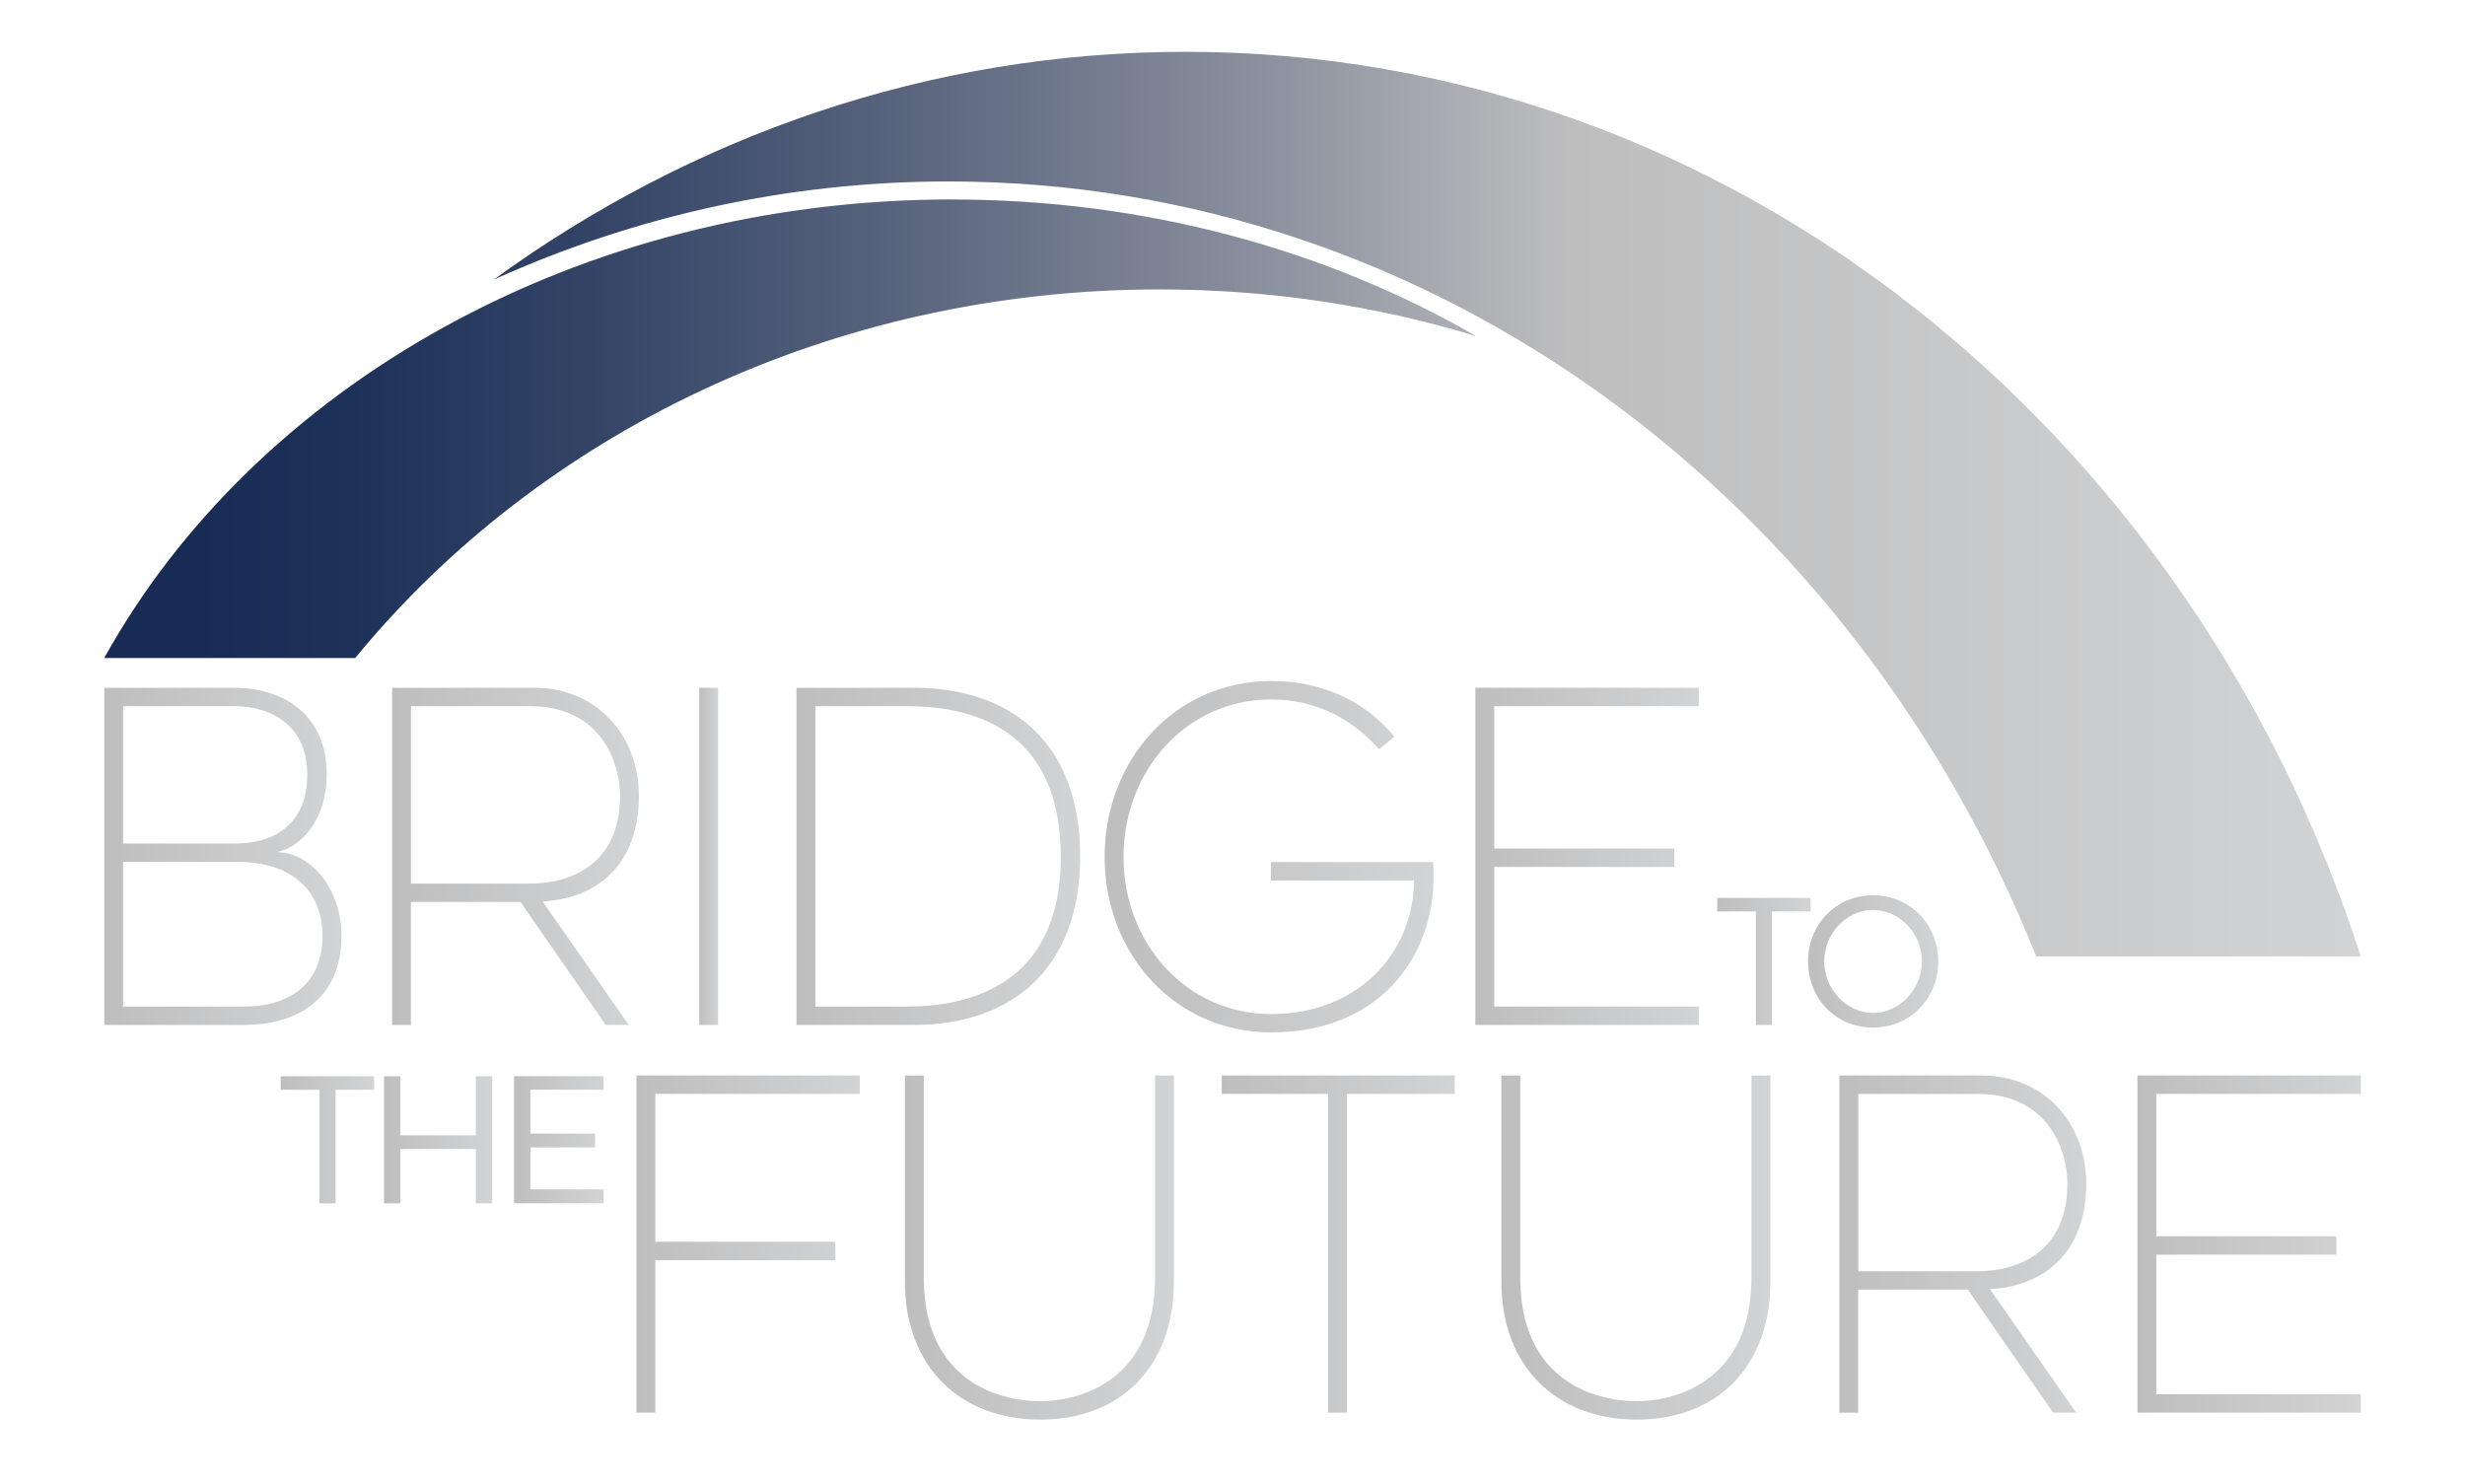 <?xml version="1.0" encoding="UTF-8"?>
<svg id="Layer_1" data-name="Layer 1" xmlns="http://www.w3.org/2000/svg" xmlns:xlink="http://www.w3.org/1999/xlink" viewBox="0 0 432 260.05">
  <defs>
    <style>
      .cls-1 {
        fill: url(#Silver-9);
      }

      .cls-1, .cls-2, .cls-3, .cls-4, .cls-5, .cls-6, .cls-7, .cls-8, .cls-9, .cls-10, .cls-11, .cls-12, .cls-13, .cls-14, .cls-15, .cls-16, .cls-17, .cls-18 {
        stroke-width: 0px;
      }

      .cls-2 {
        fill: url(#Silver-12);
      }

      .cls-3 {
        fill: url(#Silver-2);
      }

      .cls-4 {
        fill: url(#Silver-16);
      }

      .cls-5 {
        fill: url(#Silver-14);
      }

      .cls-6 {
        fill: url(#Silver-17);
      }

      .cls-7 {
        fill: url(#Silver-7);
      }

      .cls-8 {
        fill: url(#Silver-11);
      }

      .cls-9 {
        fill: url(#Silver);
      }

      .cls-10 {
        fill: url(#Silver-10);
      }

      .cls-11 {
        fill: url(#Silver-4);
      }

      .cls-12 {
        fill: url(#Silver-5);
      }

      .cls-13 {
        fill: url(#Bridge_Gradient);
        fill-rule: evenodd;
      }

      .cls-14 {
        fill: url(#Silver-8);
      }

      .cls-15 {
        fill: url(#Silver-13);
      }

      .cls-16 {
        fill: url(#Silver-6);
      }

      .cls-17 {
        fill: url(#Silver-3);
      }

      .cls-18 {
        fill: url(#Silver-15);
      }
    </style>
    <linearGradient id="Bridge_Gradient" data-name="Bridge Gradient" x1="18.26" y1="88.35" x2="413.74" y2="88.35" gradientUnits="userSpaceOnUse">
      <stop offset=".04" stop-color="#172b54"/>
      <stop offset=".11" stop-color="#1e3159"/>
      <stop offset=".22" stop-color="#344567"/>
      <stop offset=".35" stop-color="#58647d"/>
      <stop offset=".51" stop-color="#898f9d"/>
      <stop offset=".65" stop-color="#bebebf"/>
      <stop offset="1" stop-color="#d2d3d4"/>
    </linearGradient>
    <linearGradient id="Silver" x1="18.26" y1="150.08" x2="59.83" y2="150.08" gradientUnits="userSpaceOnUse">
      <stop offset="0" stop-color="#bebebf"/>
      <stop offset="1" stop-color="#d2d3d4"/>
    </linearGradient>
    <linearGradient id="Silver-2" data-name="Silver" x1="68.71" x2="111.98" xlink:href="#Silver"/>
    <linearGradient id="Silver-3" data-name="Silver" x1="122.55" x2="125.86" xlink:href="#Silver"/>
    <linearGradient id="Silver-4" data-name="Silver" x1="139.58" x2="189.31" xlink:href="#Silver"/>
    <linearGradient id="Silver-5" data-name="Silver" x1="193.59" y1="150.12" x2="251.24" y2="150.12" xlink:href="#Silver"/>
    <linearGradient id="Silver-6" data-name="Silver" x1="258.56" x2="297.71" xlink:href="#Silver"/>
    <linearGradient id="Silver-7" data-name="Silver" x1="111.53" y1="218.02" x2="150.68" y2="218.02" xlink:href="#Silver"/>
    <linearGradient id="Silver-8" data-name="Silver" x1="158.59" y1="218.62" x2="205.73" y2="218.62" xlink:href="#Silver"/>
    <linearGradient id="Silver-9" data-name="Silver" x1="214.12" y1="218.02" x2="254.96" y2="218.02" xlink:href="#Silver"/>
    <linearGradient id="Silver-10" data-name="Silver" x1="263.12" y1="218.62" x2="310.26" y2="218.62" xlink:href="#Silver"/>
    <linearGradient id="Silver-11" data-name="Silver" x1="322.36" y1="218.02" x2="365.63" y2="218.02" xlink:href="#Silver"/>
    <linearGradient id="Silver-12" data-name="Silver" x1="374.59" y1="218.02" x2="413.74" y2="218.02" xlink:href="#Silver"/>
    <linearGradient id="Silver-13" data-name="Silver" x1="49.2" y1="199.75" x2="65.57" y2="199.75" xlink:href="#Silver"/>
    <linearGradient id="Silver-14" data-name="Silver" x1="67.31" y1="199.75" x2="86.26" y2="199.75" xlink:href="#Silver"/>
    <linearGradient id="Silver-15" data-name="Silver" x1="90.09" y1="199.75" x2="105.79" y2="199.75" xlink:href="#Silver"/>
    <linearGradient id="Silver-16" data-name="Silver" x1="300.93" y1="168.48" x2="317.3" y2="168.48" xlink:href="#Silver"/>
    <linearGradient id="Silver-17" data-name="Silver" x1="316.87" y1="168.48" x2="339.69" y2="168.48" xlink:href="#Silver"/>
  </defs>
  <path class="cls-13" d="M207.76,9.08c95.19,0,176.15,66.22,205.98,158.53h-56.88C324.87,87.7,251.55,31.8,166.2,31.8c-28.22,0-55.13,6.12-79.66,17.2C121.22,23.79,162.91,9.08,207.76,9.08h0ZM166.87,34.95c-65.63,0-122.28,32.87-148.6,80.36h43.98c32.16-39.22,83.34-64.59,140.98-64.59,19.38,0,38.03,2.88,55.47,8.18-26.22-15.11-57.82-23.94-91.83-23.94h0Z"/>
  <g>
    <g>
      <path class="cls-9" d="M48.78,149.27v.08c5.73.16,11.06,6.38,11.06,14.61,0,11.54-8.23,15.66-17.11,15.66h-24.46v-59.09h22.6c9.2,0,16.39,5,16.39,15.18,0,7.67-4.2,12.51-8.48,13.56ZM21.57,147.82h19.45c8.8,0,12.83-4.92,12.83-12.11,0-8.23-5.89-11.95-12.75-11.95h-19.53v24.05ZM56.52,164.04c0-8.15-5.65-13-14.85-13h-20.1v25.35h21.15c9.12,0,13.8-4.92,13.8-12.35Z"/>
      <path class="cls-3" d="M72.02,179.62h-3.31v-59.09h24.94c10.57,0,18.32,7.99,18.32,18.97s-6.22,17.84-16.87,18.48l15.09,21.63h-4.04l-14.93-21.55h-19.21v21.55ZM72.02,154.84h20.91c6.62,0,15.74-2.99,15.74-15.42,0-5.49-3.15-15.66-15.74-15.66h-20.91v31.08Z"/>
      <path class="cls-17" d="M125.86,179.62h-3.31v-59.09h3.31v59.09Z"/>
      <path class="cls-11" d="M139.58,179.62v-59.09h20.58c16.95,0,29.14,9.53,29.14,29.54s-12.35,29.54-29.14,29.54h-20.58ZM142.89,176.39h16.14c9.77,0,26.88-3.07,26.88-26.23s-16.55-26.4-26.8-26.4h-16.22v52.63Z"/>
      <path class="cls-12" d="M251.14,151.05c1.21,15.58-8.72,29.87-28.33,29.87-16.95,0-29.22-13.8-29.22-30.75s12.27-30.83,29.22-30.83c9.12,0,16.63,3.71,21.55,9.77l-2.66,2.18c-4.76-5.33-11.14-8.72-18.89-8.72-15.01,0-25.91,12.59-25.91,27.61s10.9,27.53,25.91,27.53,24.86-10.49,25.02-23.41h-25.1v-3.23h28.41Z"/>
      <path class="cls-16" d="M261.87,123.76v24.94h31.56v3.23h-31.56v24.46h35.84v3.23h-39.15v-59.09h39.15v3.23h-35.84Z"/>
    </g>
    <g>
      <path class="cls-7" d="M114.84,191.7v25.91h31.56v3.23h-31.56v26.72h-3.31v-59.09h39.15v3.23h-35.84Z"/>
      <path class="cls-14" d="M158.59,224.64v-36.16h3.31v35.44c0,17.68,12.59,21.63,20.42,21.63,7.43,0,20.1-3.96,20.1-21.63v-35.44h3.31v36.16c0,14.69-9.2,24.14-23.41,24.14s-23.73-9.44-23.73-24.14Z"/>
      <path class="cls-1" d="M254.96,191.7h-18.89v55.86h-3.31v-55.86h-18.65v-3.23h40.84v3.23Z"/>
      <path class="cls-10" d="M263.12,224.64v-36.16h3.31v35.44c0,17.68,12.59,21.63,20.42,21.63,7.43,0,20.1-3.96,20.1-21.63v-35.44h3.31v36.16c0,14.69-9.2,24.14-23.41,24.14s-23.73-9.44-23.73-24.14Z"/>
      <path class="cls-8" d="M325.67,247.56h-3.31v-59.09h24.94c10.57,0,18.32,7.99,18.32,18.97s-6.22,17.84-16.87,18.48l15.09,21.63h-4.04l-14.93-21.55h-19.21v21.55ZM325.67,222.78h20.91c6.62,0,15.74-2.99,15.74-15.42,0-5.49-3.15-15.66-15.74-15.66h-20.91v31.08Z"/>
      <path class="cls-2" d="M377.9,191.7v24.94h31.56v3.23h-31.56v24.46h35.84v3.23h-39.15v-59.09h39.15v3.23h-35.84Z"/>
    </g>
    <g>
      <path class="cls-15" d="M65.57,190.98h-6.76v19.9h-2.83v-19.9h-6.79v-2.37h16.37v2.37Z"/>
      <path class="cls-5" d="M86.26,188.61v22.27h-2.86v-9.52h-13.24v9.52h-2.86v-22.27h2.86v10.35h13.24v-10.35h2.86Z"/>
      <path class="cls-18" d="M92.95,190.98v7.67h11.35v2.43h-11.35v7.36h12.84v2.43h-15.7v-22.27h15.7v2.37h-12.84Z"/>
    </g>
    <g>
      <path class="cls-4" d="M317.3,159.72h-6.75v19.9h-2.83v-19.9h-6.78v-2.37h16.37v2.37Z"/>
      <path class="cls-6" d="M316.87,168.48c0-6.39,4.81-11.59,11.38-11.59s11.44,5.2,11.44,11.59-4.81,11.59-11.44,11.59-11.38-5.17-11.38-11.59ZM319.7,168.48c0,4.81,3.86,9.04,8.55,9.04s8.58-4.23,8.58-9.04-3.83-9.01-8.58-9.01-8.55,4.23-8.55,9.01Z"/>
    </g>
  </g>
</svg>